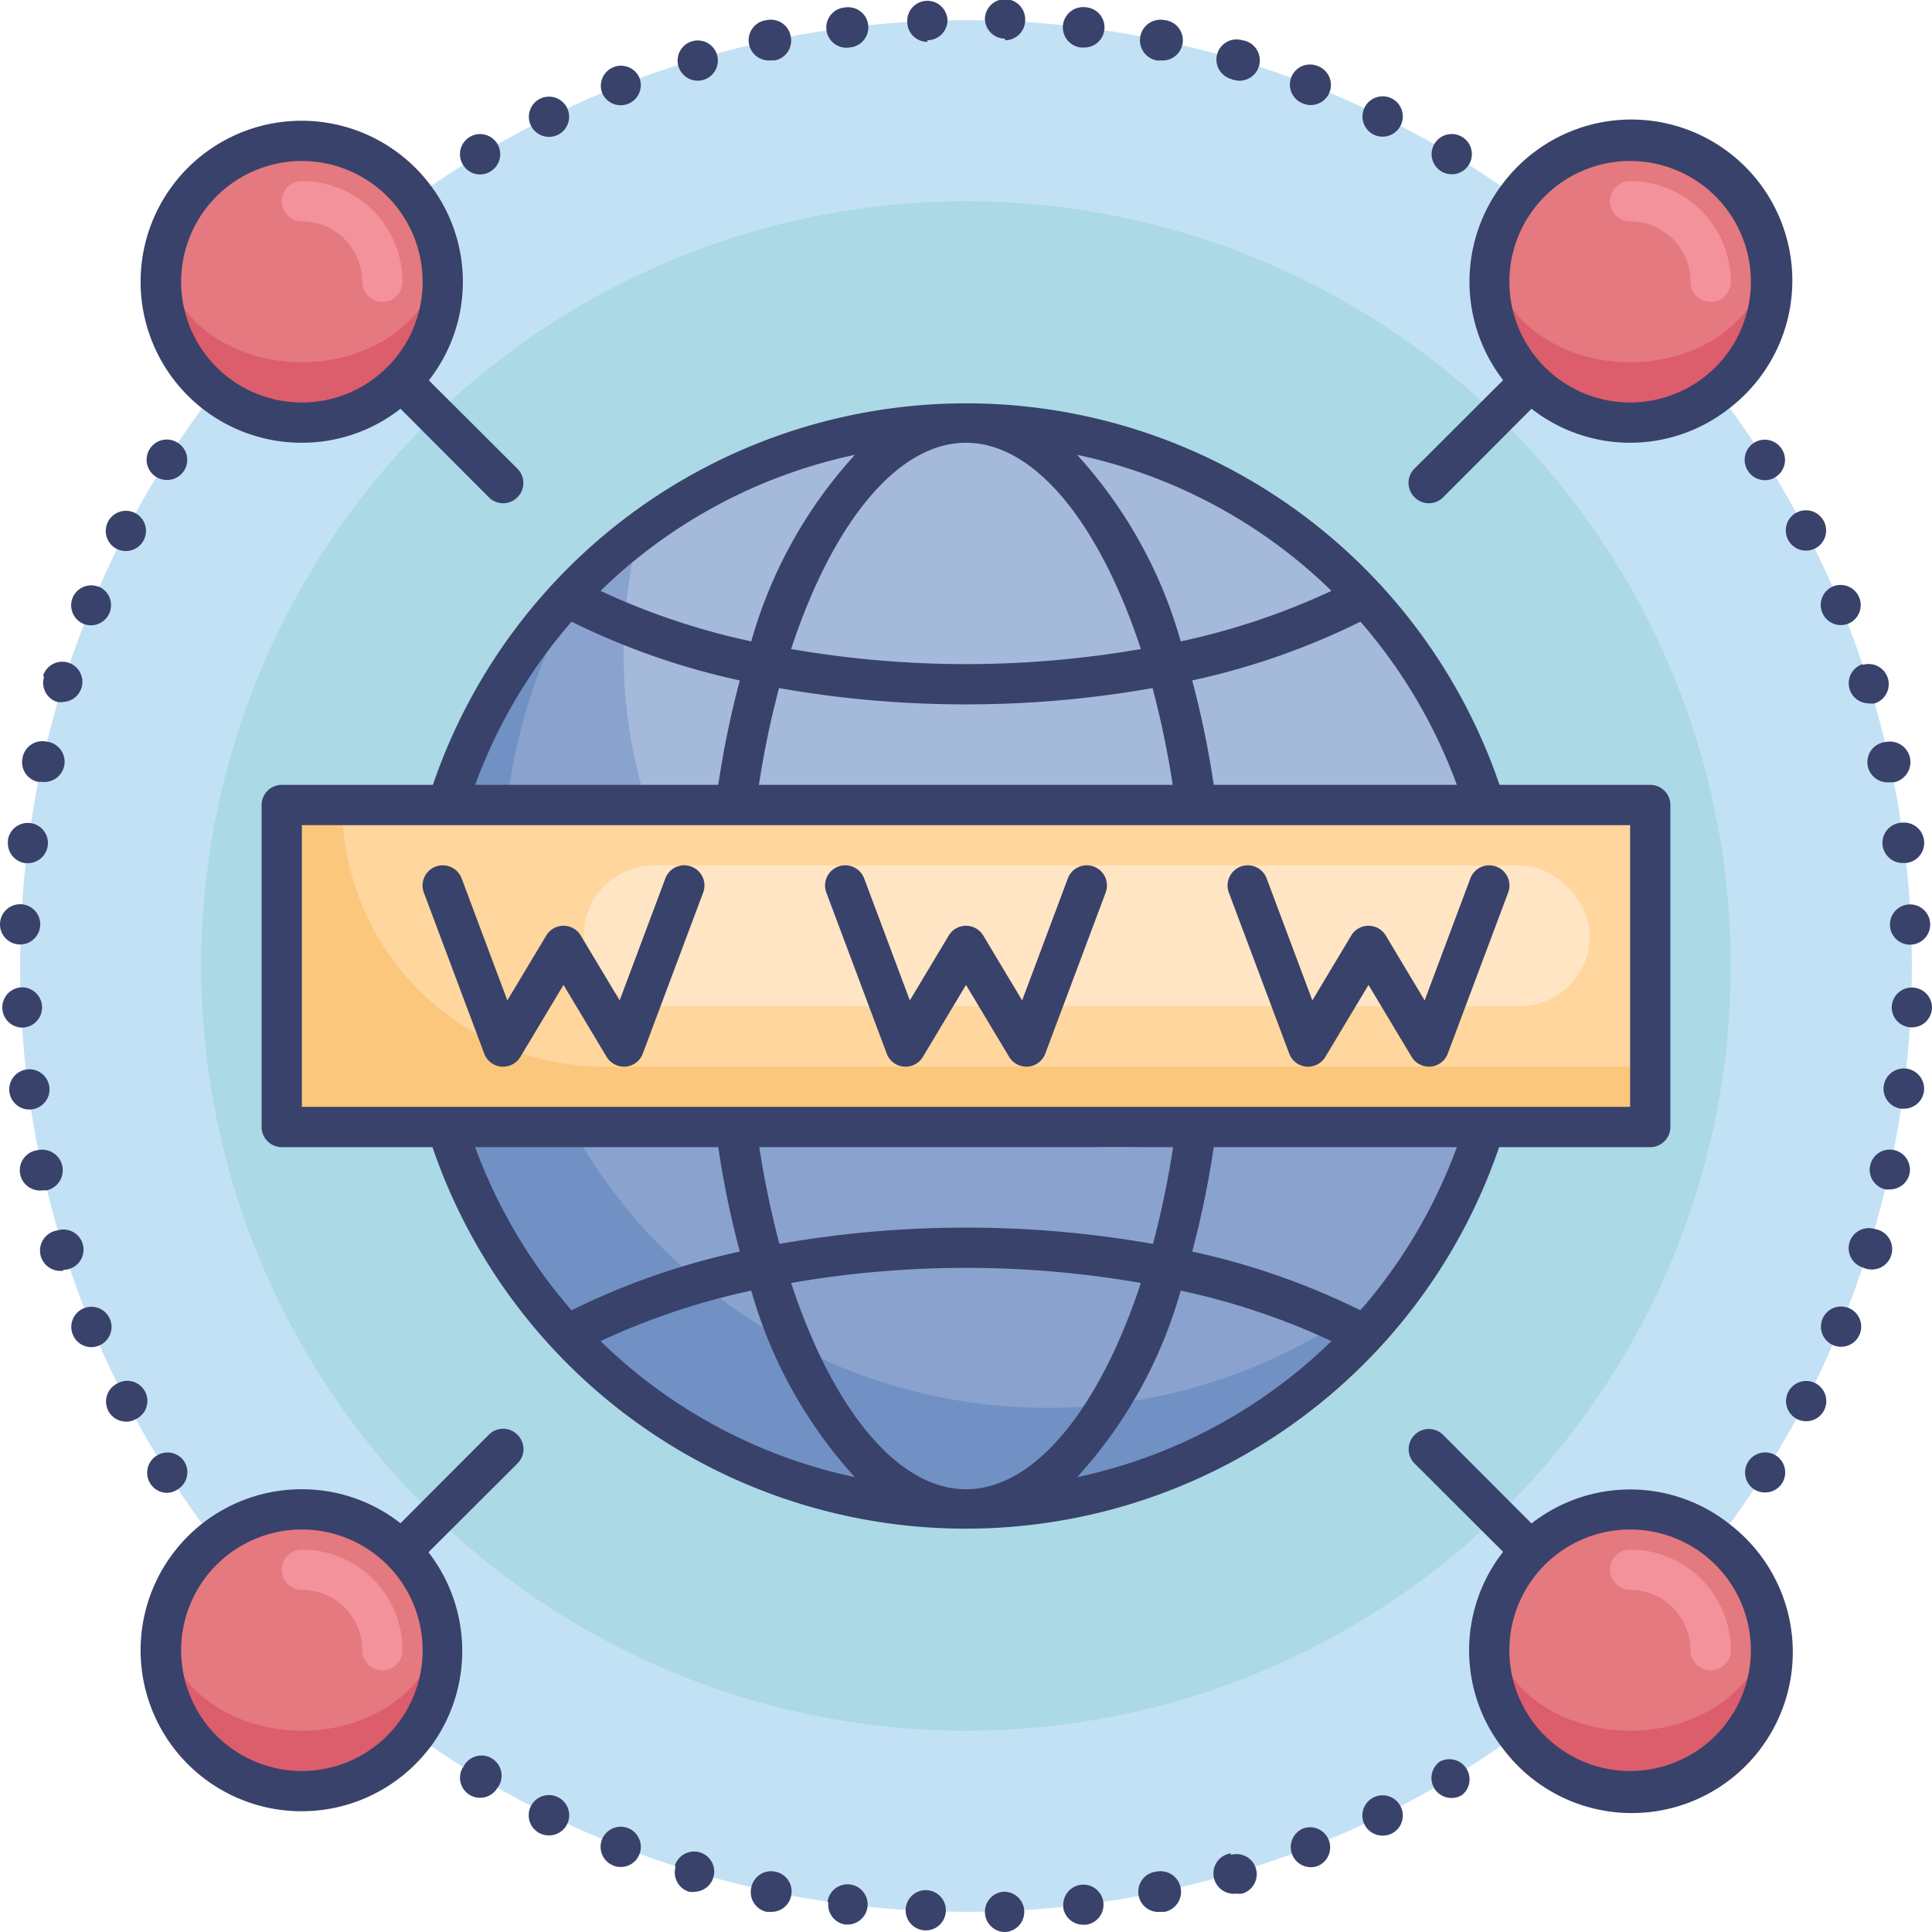 <svg id="Layer_1" viewBox="0 0 96 96" xmlns="http://www.w3.org/2000/svg" data-name="Layer 1"><circle cx="48" cy="48" fill="#c3e1f5" r="47"/><circle cx="48" cy="48" fill="#abd9e6" r="38"/><path d="m88 14a7 7 0 0 1 -14 0 7.33 7.33 0 0 1 .16-1.5 7 7 0 0 1 13.68 0 7.33 7.33 0 0 1 .16 1.5z" fill="#dc5d6b"/><ellipse cx="81" cy="12.5" fill="#e47980" rx="6.84" ry="5.5"/><path d="m22 14a7 7 0 0 1 -14 0 7.33 7.33 0 0 1 .16-1.5 7 7 0 0 1 13.68 0 7.33 7.33 0 0 1 .16 1.5z" fill="#dc5d6b"/><ellipse cx="15" cy="12.5" fill="#e47980" rx="6.84" ry="5.5"/><path d="m22 82a7 7 0 0 1 -14 0 7.33 7.33 0 0 1 .16-1.5 7 7 0 0 1 13.68 0 7.33 7.33 0 0 1 .16 1.5z" fill="#dc5d6b"/><ellipse cx="15" cy="80.5" fill="#e47980" rx="6.84" ry="5.5"/><path d="m88 82a7 7 0 0 1 -14 0 7.33 7.33 0 0 1 .16-1.5 7 7 0 0 1 13.68 0 7.33 7.33 0 0 1 .16 1.5z" fill="#dc5d6b"/><ellipse cx="81" cy="80.5" fill="#e47980" rx="6.84" ry="5.5"/><path d="m75 48a27 27 0 1 1 -27-27 26.74 26.74 0 0 1 27 27z" fill="#7190c4"/><path d="m75 48a26.74 26.74 0 0 1 -4.06 14.23 27 27 0 0 1 -41.88-33.46 27.28 27.28 0 0 1 2.7-2.34 27 27 0 0 1 43.24 20.92z" fill="#89a3ce"/><path d="m75 47.35a24.5 24.5 0 0 1 -43.24-20.92 27 27 0 0 1 43.24 20.92z" fill="#a5b9db"/><path d="m14 40h68v16h-68z" fill="#fac77d"/><path d="m17 40h65a0 0 0 0 1 0 0v13a0 0 0 0 1 0 0h-52a13 13 0 0 1 -13-13 0 0 0 0 1 0 0z" fill="#ffd69e"/><rect fill="#ffe5c3" height="7" rx="3.5" width="50" x="29" y="43"/><g fill="#39426a"><path d="m14 39a1 1 0 0 0 -1 1v16a1 1 0 0 0 1 1h7.49a28 28 0 0 0 53 0h7.51a1 1 0 0 0 1-1v-16a1 1 0 0 0 -1-1h-7.49a28 28 0 0 0 -53 0zm34 35c-3.42 0-6.63-4-8.69-10.25a50.72 50.72 0 0 1 17.38 0c-2.06 6.25-5.27 10.25-8.69 10.25zm10.67-9.87a35 35 0 0 1 7.49 2.51 25.78 25.78 0 0 1 -12.64 6.76 23 23 0 0 0 5.15-9.27zm-16.19 9.27a25.78 25.78 0 0 1 -12.64-6.76 35 35 0 0 1 7.49-2.51 23 23 0 0 0 5.15 9.27zm5.52-12.4a53.12 53.12 0 0 0 -9.27.81 45.17 45.17 0 0 1 -1-4.81h20.56a45.17 45.17 0 0 1 -1 4.81 53.12 53.12 0 0 0 -9.29-.81zm-12.31-4a47 47 0 0 0 1.07 5.19 36 36 0 0 0 -8.36 2.92 26 26 0 0 1 -4.79-8.11zm31.91 8.11a36 36 0 0 0 -8.36-2.92 47 47 0 0 0 1.07-5.19h12.08a26 26 0 0 1 -4.79 8.11zm13.4-10.11h-66v-14h66zm-33-33c3.42 0 6.63 4 8.69 10.25a51.09 51.09 0 0 1 -8.69.75 51.09 51.09 0 0 1 -8.69-.75c2.06-6.25 5.27-10.25 8.69-10.25zm-10.67 9.87a35 35 0 0 1 -7.49-2.51 25.78 25.78 0 0 1 12.64-6.76 23 23 0 0 0 -5.15 9.27zm16.19-9.27a25.78 25.78 0 0 1 12.64 6.76 35 35 0 0 1 -7.49 2.51 23 23 0 0 0 -5.15-9.27zm-5.52 12.4a53.12 53.12 0 0 0 9.27-.81 45.17 45.17 0 0 1 1 4.81h-20.56a45.17 45.17 0 0 1 1-4.81 53.12 53.12 0 0 0 9.29.81zm12.31 4a47 47 0 0 0 -1.07-5.19 36 36 0 0 0 8.36-2.92 26 26 0 0 1 4.79 8.11zm-31.91-8.11a36 36 0 0 0 8.36 2.92 47 47 0 0 0 -1.07 5.19h-12.08a26 26 0 0 1 4.79-8.11z"/><path d="m54.35 43.06a1 1 0 0 0 -1.29.59l-2.27 6.06-1.93-3.22a1 1 0 0 0 -1.72 0l-1.93 3.22-2.27-6.06a1 1 0 1 0 -1.88.7l3 8a1 1 0 0 0 1.8.16l2.14-3.57 2.14 3.57a1 1 0 0 0 .86.49h.09a1 1 0 0 0 .85-.65l3-8a1 1 0 0 0 -.59-1.29z"/><path d="m34.35 43.06a1 1 0 0 0 -1.29.59l-2.27 6.06-1.93-3.22a1 1 0 0 0 -1.72 0l-1.93 3.22-2.27-6.06a1 1 0 0 0 -1.88.7l3 8a1 1 0 0 0 1.8.16l2.14-3.57 2.14 3.57a1 1 0 0 0 .86.49h.09a1 1 0 0 0 .85-.65l3-8a1 1 0 0 0 -.59-1.29z"/><path d="m64.06 52.35a1 1 0 0 0 1.8.16l2.14-3.57 2.14 3.57a1 1 0 0 0 .86.49h.09a1 1 0 0 0 .85-.65l3-8a1 1 0 1 0 -1.88-.7l-2.27 6.06-1.93-3.22a1 1 0 0 0 -1.72 0l-1.93 3.22-2.27-6.06a1 1 0 1 0 -1.88.7z"/><path d="m92.86 63.07a1 1 0 0 0 .3-2 1 1 0 1 0 -.6 1.91 1 1 0 0 0 .3.09z"/><path d="m94.88 58.34a1 1 0 1 0 -1.19.76.86.86 0 0 0 .22 0 1 1 0 0 0 .97-.76z"/><path d="m89.27 25.47a1 1 0 0 0 -.42 1.35 1 1 0 0 0 .89.54 1.11 1.11 0 0 0 .46-.11 1 1 0 0 0 -.93-1.78z"/><path d="m94.48 40.88a1 1 0 0 0 .12 2h.13a1 1 0 1 0 -.25-2z"/><path d="m95.6 54.23a1 1 0 0 0 -2-.26 1 1 0 0 0 .86 1.12h.13a1 1 0 0 0 1.01-.86z"/><path d="m93.69 36.87a1 1 0 0 0 .21 2h.22a1 1 0 1 0 -.43-2z"/><path d="m87.16 22a1 1 0 0 0 -.31 1.39 1 1 0 0 0 .85.47.94.94 0 0 0 .53-.16 1 1 0 0 0 .31-1.38 1 1 0 0 0 -1.38-.32z"/><path d="m96 50.07a1 1 0 0 0 -1-1 1 1 0 0 0 -1 .93 1 1 0 0 0 1 1.05 1 1 0 0 0 1-.98z"/><path d="m91.09 66.84a1 1 0 0 0 .38.08 1 1 0 1 0 -.38-.08z"/><path d="m86.87 72.63a1 1 0 0 0 .3 1.38 1 1 0 0 0 .54.15 1 1 0 0 0 .84-.46 1 1 0 0 0 -.31-1.38 1 1 0 0 0 -1.37.31z"/><path d="m91.08 29.14a1 1 0 0 0 .38 1.92 1 1 0 0 0 .38-.07 1 1 0 0 0 .54-1.31 1 1 0 0 0 -1.3-.54z"/><path d="m89.75 70.62a1 1 0 1 0 -.89-1.46 1 1 0 0 0 .43 1.35 1 1 0 0 0 .46.11z"/><path d="m92.55 33a1 1 0 0 0 .3 1.95 1 1 0 0 0 .3 0 1 1 0 1 0 -.6-1.91z"/><path d="m94.91 44.94a1 1 0 0 0 0 2 1 1 0 0 0 1-1 1 1 0 0 0 -1-1z"/><path d="m1.4 55.13h.12a1 1 0 1 0 -.12 0z"/><path d="m4.54 66.94a1 1 0 0 0 .38-.08 1 1 0 1 0 -1.3-.54 1 1 0 0 0 .92.62z"/><path d="m6.26 70.64a.92.92 0 0 0 .46-.11 1 1 0 1 0 -.92-1.77 1 1 0 0 0 -.42 1.34 1 1 0 0 0 .88.54z"/><path d="m8.83 22a1 1 0 0 0 -1.39.31 1 1 0 0 0 .31 1.38 1 1 0 0 0 .54.16 1 1 0 0 0 .54-1.85z"/><path d="m3.15 63.1a1 1 0 0 0 .3-.05 1 1 0 0 0 -.6-1.91 1 1 0 0 0 .3 2z"/><path d="m2.1 59.15h.21a1 1 0 0 0 -.43-2 1 1 0 0 0 .22 2z"/><path d="m1.09 51.06a1 1 0 0 0 1-1 1 1 0 0 0 -1-1 1 1 0 0 0 .05 2z"/><path d="m4.91 29.16a1 1 0 0 0 -1.3.54 1 1 0 0 0 .54 1.3 1 1 0 0 0 .38.07 1 1 0 0 0 .38-1.92z"/><path d="m1.12 37.66a1 1 0 0 0 .77 1.19h.21a1 1 0 0 0 .21-2 1 1 0 0 0 -1.19.81z"/><path d="m5.37 25.92a1 1 0 0 0 .42 1.35 1.11 1.11 0 0 0 .46.11 1 1 0 0 0 .46-1.89 1 1 0 0 0 -1.34.43z"/><path d="m.4 41.77a1 1 0 0 0 .86 1.12h.13a1 1 0 1 0 -1-1.13z"/><path d="m2.19 33.63a1 1 0 0 0 .65 1.25 1 1 0 0 0 .3 0 1 1 0 1 0 -1-1.3z"/><path d="m0 45.93a1 1 0 0 0 1 1 1 1 0 1 0 -1-1z"/><path d="m7.77 72.34a1 1 0 0 0 .53 1.84 1 1 0 0 0 .54-.18 1 1 0 0 0 .31-1.39 1 1 0 0 0 -1.38-.27z"/><path d="m21.31 9.1a8 8 0 1 0 -6.31 12.9 7.92 7.92 0 0 0 4.9-1.69l4.39 4.4a1 1 0 0 0 1.42 0 1 1 0 0 0 0-1.42l-4.4-4.39a7.95 7.95 0 0 0 0-9.8zm-12.31 4.9a6 6 0 1 1 6 6 6 6 0 0 1 -6-6z"/><path d="m49.94 2a1 1 0 0 0 1-1 1 1 0 1 0 -2-.08 1 1 0 0 0 1 1z"/><path d="m53.82 2.36a1 1 0 0 0 .12-2 1 1 0 0 0 -.24 2z"/><path d="m68.26 6.69a1 1 0 0 0 .44.1 1 1 0 0 0 .9-.56 1 1 0 0 0 -.45-1.34 1 1 0 0 0 -.89 1.8z"/><path d="m65.13 5.22a1 1 0 0 0 .37-1.93 1 1 0 1 0 -.73 1.86.92.92 0 0 0 .36.07z"/><path d="m61.45 4a1 1 0 0 0 .28-2 1 1 0 0 0 -.57 1.92 1 1 0 0 0 .29.08z"/><path d="m46.08 2a1 1 0 0 0 1-1 1 1 0 1 0 -2 .08 1 1 0 0 0 1 1z"/><path d="m30.84 5.23a1 1 0 0 0 .37-.07 1 1 0 0 0 .56-1.3 1 1 0 0 0 -1.86.73 1 1 0 0 0 .93.64z"/><path d="m42.28 2.35a1 1 0 0 0 .86-1.11 1 1 0 0 0 -1.14-.87 1 1 0 0 0 .12 2z"/><path d="m27.28 6.8a1 1 0 0 0 .44-.1 1 1 0 1 0 -1.34-.46 1 1 0 0 0 .9.56z"/><path d="m38.31 3h.2a1 1 0 0 0 .78-1.19 1 1 0 0 0 -1.19-.81 1 1 0 0 0 .21 2z"/><path d="m34.53 4a.92.92 0 0 0 .28 0 1 1 0 1 0 -.28 0z"/><path d="m57.67 3a1 1 0 0 0 .2-2 1 1 0 1 0 -.41 2 .75.75 0 0 0 .21 0z"/><path d="m72.13 8.66a1 1 0 1 0 -.52-.15 1 1 0 0 0 .52.15z"/><path d="m23.86 8.67a1 1 0 0 0 .51-.15 1 1 0 1 0 -1.37-.34 1 1 0 0 0 .86.49z"/><path d="m37.33 93.8a1 1 0 0 0 .77 1.2h.21a1 1 0 0 0 1-.79 1 1 0 0 0 -.8-1.21 1 1 0 0 0 -1.18.8z"/><path d="m23 87.82a1 1 0 0 0 .34 1.37 1 1 0 0 0 .51.14 1 1 0 0 0 .86-.48 1 1 0 1 0 -1.71-1z"/><path d="m61.16 92.09a1 1 0 0 0 .29 2 .9.9 0 0 0 .28 0 1 1 0 1 0 -.57-1.92z"/><path d="m64.77 90.85a1 1 0 0 0 .37 1.93.92.92 0 0 0 .36-.07 1 1 0 0 0 -.73-1.86z"/><path d="m57.46 93a1 1 0 0 0 .21 2h.2a1 1 0 1 0 -.41-2z"/><path d="m68.26 89.31a1 1 0 0 0 .44 1.9 1 1 0 0 0 .45-.1 1 1 0 0 0 .45-1.34 1 1 0 0 0 -1.34-.46z"/><path d="m52.83 94.77a1 1 0 0 0 1 .87h.12a1 1 0 1 0 -1.11-.87z"/><path d="m27.72 89.3a1 1 0 0 0 -.89 1.8 1 1 0 0 0 .45.1 1 1 0 0 0 .9-.56 1 1 0 0 0 -.46-1.34z"/><path d="m29.91 91.41a1 1 0 0 0 .57 1.29.92.92 0 0 0 .36.07 1 1 0 1 0 -.93-1.36z"/><path d="m33.57 92.76a1 1 0 0 0 .67 1.24 1 1 0 0 0 .29 0 1 1 0 1 0 -1-1.28z"/><path d="m48.94 95a1 1 0 0 0 1 1 1 1 0 0 0 -.09-2 1 1 0 0 0 -.91 1z"/><path d="m45 94.92a1 1 0 0 0 1 1 1 1 0 0 0 0-2 1 1 0 0 0 -1 1z"/><path d="m41.16 94.52a1 1 0 0 0 .84 1.11h.12a1 1 0 1 0 -1-1.12z"/><path d="m71.61 87.49a1 1 0 0 0 -.34 1.37 1 1 0 0 0 .86.48 1 1 0 0 0 .51-.14 1 1 0 0 0 -1-1.71z"/><path d="m74.69 86.9a8 8 0 1 0 11.31-11.12l-.1-.08a7.95 7.95 0 0 0 -9.8 0l-4.39-4.4a1 1 0 0 0 -1.42 1.42l4.4 4.39a7.93 7.93 0 0 0 0 9.79zm12.31-4.9a6 6 0 1 1 -6-6 6 6 0 0 1 6 6z"/><path d="m70.29 24.71a1 1 0 0 0 1.42 0l4.39-4.4a7.95 7.95 0 0 0 9.8 0l.09-.07a8 8 0 1 0 -11.3-11.14 8 8 0 0 0 0 9.79l-4.4 4.39a1 1 0 0 0 0 1.43zm10.71-16.71a6 6 0 1 1 -6 6 6 6 0 0 1 6-6z"/><path d="m25.71 71.29a1 1 0 0 0 -1.42 0l-4.39 4.4a7.92 7.92 0 0 0 -4.9-1.69 8 8 0 1 0 6.31 12.9 1.58 1.58 0 0 0 .12-.15 8 8 0 0 0 -.14-9.62l4.4-4.39a1 1 0 0 0 .02-1.45zm-10.71 16.71a6 6 0 1 1 6-6 6 6 0 0 1 -6 6z"/></g><path d="m85 15a1 1 0 0 1 -1-1 3 3 0 0 0 -3-3 1 1 0 0 1 0-2 5 5 0 0 1 5 5 1 1 0 0 1 -1 1z" fill="#f4929c"/><path d="m19 15a1 1 0 0 1 -1-1 3 3 0 0 0 -3-3 1 1 0 0 1 0-2 5 5 0 0 1 5 5 1 1 0 0 1 -1 1z" fill="#f4929c"/><path d="m85 83a1 1 0 0 1 -1-1 3 3 0 0 0 -3-3 1 1 0 0 1 0-2 5 5 0 0 1 5 5 1 1 0 0 1 -1 1z" fill="#f4929c"/><path d="m19 83a1 1 0 0 1 -1-1 3 3 0 0 0 -3-3 1 1 0 0 1 0-2 5 5 0 0 1 5 5 1 1 0 0 1 -1 1z" fill="#f4929c"/></svg>
